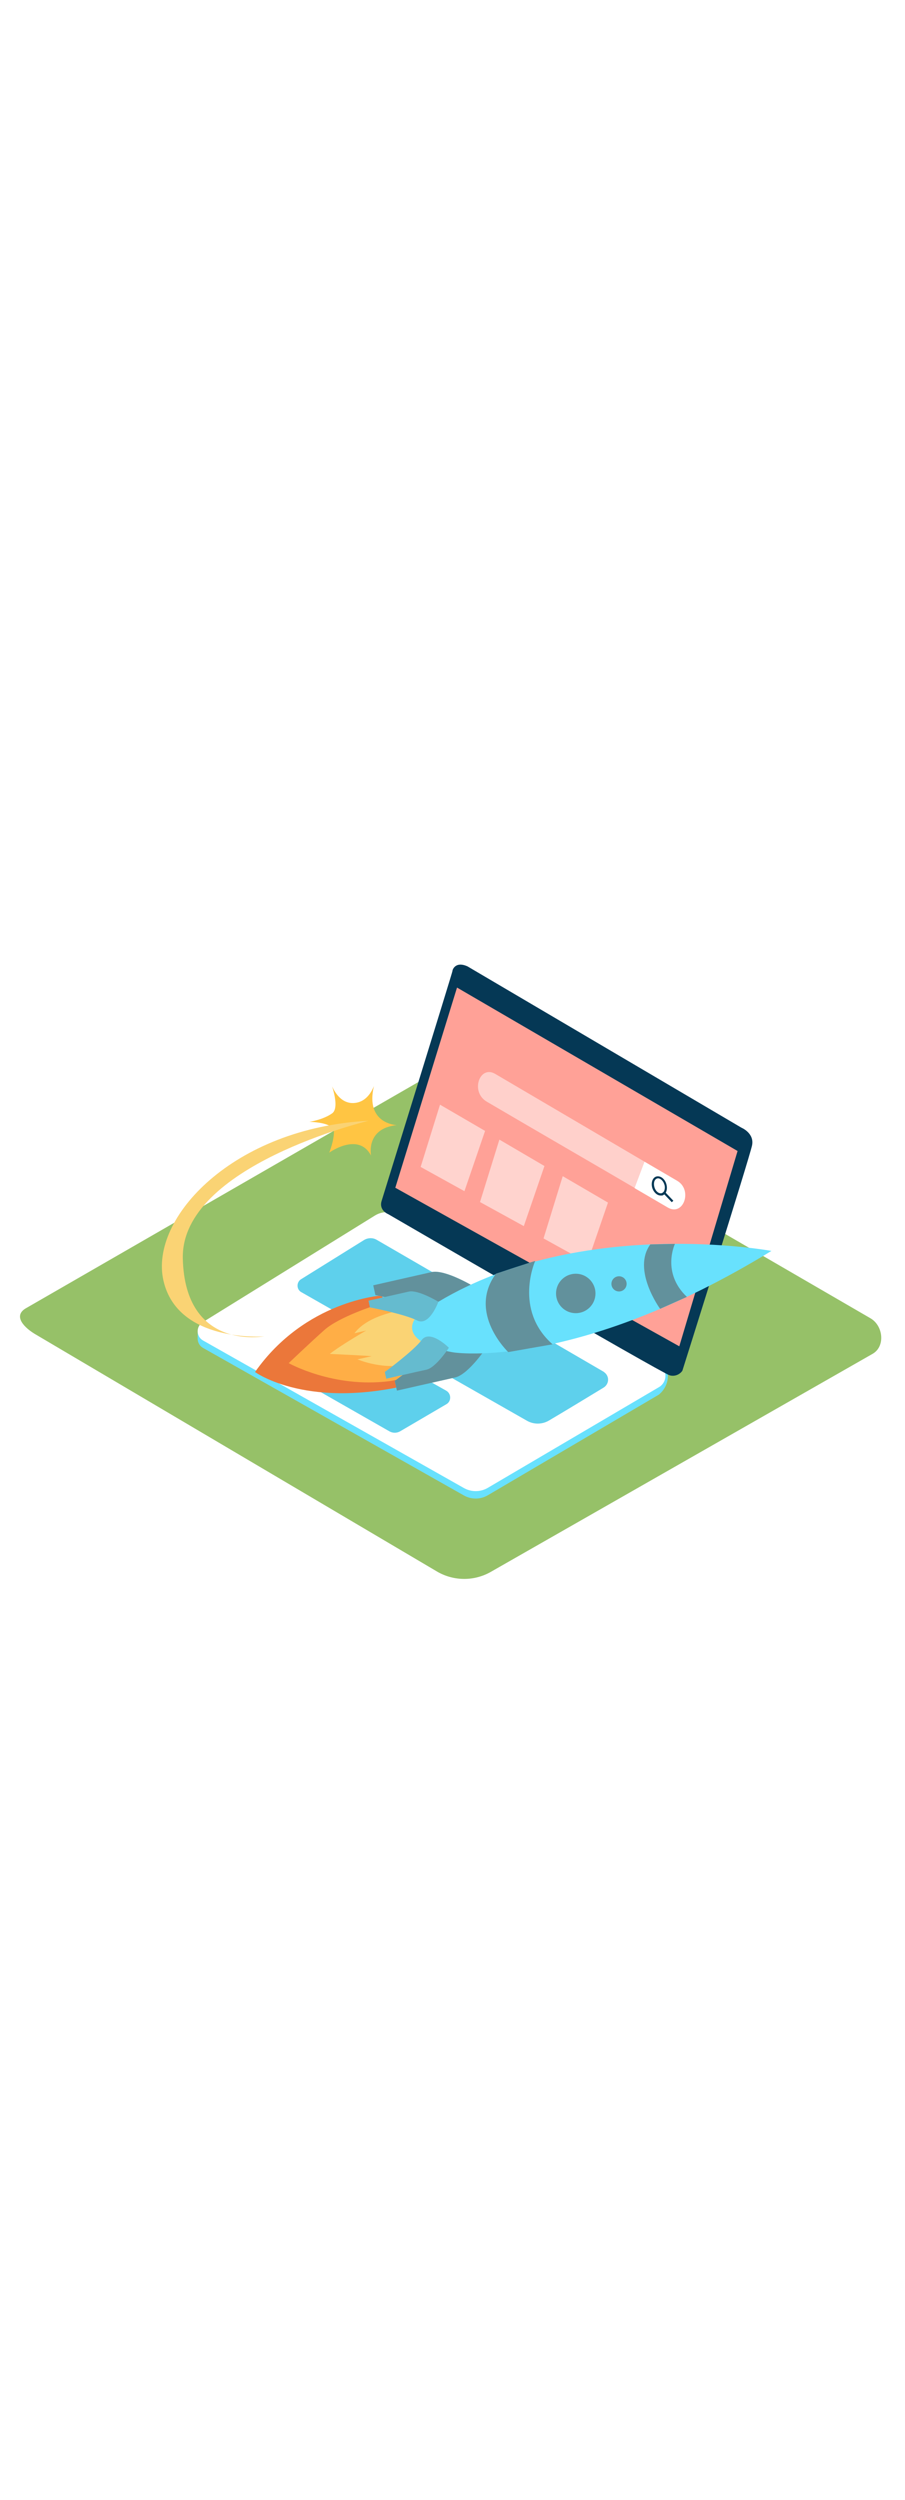 <svg version="1.1" id="Layer_1" xmlns="http://www.w3.org/2000/svg" xmlns:xlink="http://www.w3.org/1999/xlink" x="0px" y="0px" viewBox="0 0 500 500" style="width: 181px;" xml:space="preserve" data-imageid="marketing-campaign-65" imageName="Marketing Campaign" class="illustrations_image">
<style type="text/css">
	.st0_marketing-campaign-65{fill:#96C168;}
	.st1_marketing-campaign-65{fill:url(#SVGID_1_);}
	.st2_marketing-campaign-65{fill:#68E1FD;}
	.st3_marketing-campaign-65{fill:#FFFFFF;}
	.st4_marketing-campaign-65{fill:#053855;}
	.st5_marketing-campaign-65{fill:#FFA197;}
	.st6_marketing-campaign-65{opacity:0.1;fill:#053855;enable-background:new    ;}
	.st7_marketing-campaign-65{fill:none;}
	.st8_marketing-campaign-65{opacity:0.5;}
	.st9_marketing-campaign-65{opacity:0.53;fill:#FFFFFF;enable-background:new    ;}
	.st10_marketing-campaign-65{fill:#FFC543;}
	.st11_marketing-campaign-65{fill:#FAD374;}
	.st12_marketing-campaign-65{fill:#EB773A;}
	.st13_marketing-campaign-65{fill:#FFAE46;}
	.st14_marketing-campaign-65{opacity:0.61;fill:#606060;enable-background:new    ;}
	.st15_marketing-campaign-65{opacity:0.29;fill:#606060;enable-background:new    ;}
</style>
<g id="background_marketing-campaign-65">
	<path class="st0_marketing-campaign-65" d="M241.9,427.9L20.3,297c-7.1-4-13.1-10.5-6.2-14.7l222.4-128.2c3.3-2.1,8.4-3.4,11.8-1.4l232.6,135&#10;&#9;&#9;c7.1,4.1,8.3,15.5,1.3,19.6l-211,120.5C262.1,433,251,433,241.9,427.9z"/>
	
		<linearGradient id="SVGID_1_-marketing-campaign-65" gradientUnits="userSpaceOnUse" x1="347.503" y1="115.153" x2="298.873" y2="204.383" gradientTransform="matrix(1 0 0 -1 0 502)">
		<stop offset="1.000000e-02" style="stop-color:#96C168"/>
		<stop offset="0.99" style="stop-color:#606060"/>
	</linearGradient>
	<path class="st1_marketing-campaign-65" d="M355,380c19.7-11.9,39.4-22.5,59.3-34c-19.6-13.2-29.5-17.6-44.5-26.9l-113,64.7l42.4,27.9&#10;&#9;&#9;C317.8,402,336.9,390.9,355,380z"/>
</g>
<g id="laptop_marketing-campaign-65">
	<polyline class="st2_marketing-campaign-65 targetColor" points="109.2,294.3 109.2,299.2 111.7,302.2 &#9;" style="fill: rgb(104, 225, 253);"/>
	<path class="st2_marketing-campaign-65 targetColor" d="M206.9,235.1L112,294c-2.8,1.7-3.6,5.3-1.9,8.1c0.5,0.8,1.2,1.5,2.1,2l144.1,81.5c4.1,2.3,9.1,2.3,13.2-0.1&#10;&#9;&#9;l94.5-55.6c6.9-5.6,6.4-16.3-0.1-16.7l-143.3-78.3C216.4,232.4,211.1,232.5,206.9,235.1z" style="fill: rgb(104, 225, 253);"/>
	<path class="st3_marketing-campaign-65" d="M206.9,231.1L112,289.9c-2.8,1.7-3.6,5.3-1.9,8.1c0.5,0.8,1.2,1.5,2.1,2l144.1,81.5c4.1,2.3,9.1,2.3,13.2-0.1&#10;&#9;&#9;l94.5-55.6c3.5-2,4.7-6.5,2.6-10c-0.6-1.1-1.6-2-2.7-2.6l-143.3-82.4C216.4,228.4,211.1,228.4,206.9,231.1z"/>
	<path class="st4_marketing-campaign-65" d="M210.8,223c0,0,39.4-127.2,39.2-127.2s1.2-5.7,8.3-2.5l151.3,89.1c0,0,7.3,3,5.9,9.8S377,316.7,377,316.7&#10;&#9;&#9;c-1.6,2.3-4.5,3.3-7.1,2.5c-4.6-1.4-155.4-89-155.4-89S209.3,228.2,210.8,223z"/>
	<polygon class="st5_marketing-campaign-65" points="252.5,105 407.5,195.3 375.3,303.2 218.4,215.6 &#9;"/>
	<path class="st2_marketing-campaign-65 targetColor" d="M201.1,244.5l-34.7,21.6c-2,1.2-2.6,3.8-1.4,5.8c0.4,0.6,0.9,1.1,1.5,1.4l124.6,71c3.8,2.2,8.5,2.1,12.2-0.1&#10;&#9;&#9;c8-4.7,21.8-13.1,30.2-18.2c2.4-1.5,3.2-4.6,1.7-7c-0.4-0.7-1.1-1.3-1.8-1.8c-25.2-14.7-107.4-62.5-125.4-72.9&#10;&#9;&#9;C205.9,243.1,203.2,243.2,201.1,244.5z" style="fill: rgb(104, 225, 253);"/>
	<path class="st2_marketing-campaign-65 targetColor" d="M203,303.2l43.5,24.5c2.1,1.2,2.8,3.8,1.7,5.9c-0.4,0.7-0.9,1.2-1.6,1.6l-25.6,15c-1.8,1-4,1-5.8,0l-44.5-25.4&#10;&#9;&#9;c-1.7-1-2.4-3.2-1.4-5c0.3-0.6,0.8-1,1.4-1.4l26.6-15.3C199.1,302.2,201.2,302.2,203,303.2z" style="fill: rgb(104, 225, 253);"/>
	<path class="st6_marketing-campaign-65" d="M201.1,244.5l-34.7,21.6c-2,1.2-2.6,3.8-1.4,5.8c0.4,0.6,0.9,1.1,1.5,1.4l124.6,71c3.8,2.2,8.5,2.1,12.2-0.1&#10;&#9;&#9;c8-4.7,21.8-13.1,30.2-18.2c2.4-1.5,3.2-4.6,1.7-7c-0.4-0.7-1.1-1.3-1.8-1.8c-25.2-14.7-107.4-62.5-125.4-72.9&#10;&#9;&#9;C205.9,243.1,203.2,243.2,201.1,244.5z"/>
	<path class="st6_marketing-campaign-65" d="M203,303.2l43.5,24.5c2.1,1.2,2.8,3.8,1.7,5.9c-0.4,0.7-0.9,1.2-1.6,1.6l-25.6,15c-1.8,1-4,1-5.8,0l-44.5-25.4&#10;&#9;&#9;c-1.7-1-2.4-3.2-1.4-5c0.3-0.6,0.8-1,1.4-1.4l26.6-15.3C199.1,302.2,201.2,302.2,203,303.2z"/>
	<line class="st7_marketing-campaign-65" x1="285.3" y1="165.8" x2="373.3" y2="217.5"/>
	<g class="st8_marketing-campaign-65">
		<path class="st3_marketing-campaign-65" d="M356.1,201.2l-82.5-48.5c-8.7-5.1-14,10.2-4.4,15.5c29.3,17.2,57.9,33.7,86.9,50.7V201.2z"/>
	</g>
	<path class="st3_marketing-campaign-65" d="M374.2,211.8l-18.1-10.6l-5.5,14.6l18.3,10.7C377.6,231.6,382.8,216.9,374.2,211.8z"/>
	<path class="st4_marketing-campaign-65" d="M365,219.9c-1.9,0-3.8-1.7-4.6-4.1c-0.9-2.9,0.1-5.8,2.2-6.4s4.6,1.1,5.5,4c0.4,1.3,0.5,2.7,0.1,4&#10;&#9;&#9;c-0.3,1.2-1.2,2.1-2.3,2.5C365.6,219.9,365.3,219.9,365,219.9z M363.6,210.4c-0.2,0-0.4,0-0.6,0.1c-1.5,0.5-2.1,2.6-1.4,4.9&#10;&#9;&#9;s2.5,3.6,4,3.2c0.7-0.3,1.3-0.9,1.5-1.7c0.3-1,0.3-2.2-0.1-3.2C366.4,211.8,364.9,210.4,363.6,210.4L363.6,210.4z"/>
	
		<rect x="368.6" y="217.5" transform="matrix(0.724 -0.69 0.69 0.724 -50.484 315.538)" class="st4_marketing-campaign-65" width="1.2" height="6.8"/>
	<polygon class="st9_marketing-campaign-65" points="243.1,169.7 232.4,204.1 256.6,217.5 268,184.2 &#9;"/>
	<polygon class="st9_marketing-campaign-65" points="275.9,189 265.2,223.5 289.4,236.8 300.8,203.6 &#9;"/>
	<polygon class="st9_marketing-campaign-65" points="310.9,209.2 300.3,243.6 324.5,257 335.9,223.8 &#9;"/>
</g>
<g id="rocket_marketing-campaign-65">
	<path class="st10_marketing-campaign-65" d="M219.2,181c0,0-17.6-0.6-12.6-21.6c-1.6,4-4.9,9.1-11.2,9.4s-10-5-11.9-9.2c1.6,5.1,3.2,12.6,0,14.9&#10;&#9;&#9;c-5.1,3.6-12.6,4.7-12.6,4.7s13.6,0.1,13.6,5.4s-2.6,11.6-2.6,11.6s16.1-11.6,23.1,1.6C205,197.8,201.9,182.8,219.2,181z"/>
	<path class="st11_marketing-campaign-65" d="M203.6,178.6c0,0-103.8,24.8-102.6,76.1s45,43,45,43s-47.8,3.9-55.7-30.8S129.1,182.5,203.6,178.6z"/>
	<path class="st12_marketing-campaign-65" d="M210.9,275.1c0,0-42.2,2.7-70,42.3c0,0,29.9,22.1,90.9,5.6"/>
	<path class="st13_marketing-campaign-65" d="M207.9,280.4c0,0-20.4,6.4-28.7,13.8s-19.7,18.3-19.7,18.3s24.6,13.8,55.2,10S235.1,280.9,207.9,280.4z"/>
	<path class="st11_marketing-campaign-65" d="M224.4,282.4c-1.6,1.1-20.3,2.7-28.6,13.6l6.5-1.5c0,0-13.6,7.8-20.1,12.9c0,0,23.9,1.1,23,1.3l-7.7,1.7&#10;&#9;&#9;c0,0,15.5,6.7,30.2,2.1s7.7-27.4,7.7-27.4L224.4,282.4z"/>
	<path class="st2_marketing-campaign-65 targetColor" d="M269.5,302.8c0,0-10.4,15.9-18,17.6s-32.2,7.3-32.2,7.3l-1.2-5.4c0,0,22.9-16.8,29.6-25.7&#10;&#9;&#9;S269.5,302.8,269.5,302.8z" style="fill: rgb(104, 225, 253);"/>
	<path class="st14_marketing-campaign-65" d="M269.5,302.8c0,0-10.4,15.9-18,17.6s-32.2,7.3-32.2,7.3l-1.2-5.4c0,0,22.9-16.8,29.6-25.7&#10;&#9;&#9;S269.5,302.8,269.5,302.8z"/>
	<path class="st2_marketing-campaign-65 targetColor" d="M262.2,270.4c0,0-16.2-9.9-23.8-8.2s-32.2,7.3-32.2,7.3l1.2,5.4c0,0,27.9,5.4,37.8,10.5&#10;&#9;&#9;S262.2,270.4,262.2,270.4z" style="fill: rgb(104, 225, 253);"/>
	<path class="st14_marketing-campaign-65" d="M262.2,270.4c0,0-16.2-9.9-23.8-8.2s-32.2,7.3-32.2,7.3l1.2,5.4c0,0,27.9,5.4,37.8,10.5&#10;&#9;&#9;S262.2,270.4,262.2,270.4z"/>
	<path class="st2_marketing-campaign-65 targetColor" d="M426.2,250.5c0,0-104.7-19.4-184,28.1c0,0-16.7,6.9-14.3,16s22.9,12,22.9,12S317.9,316.8,426.2,250.5z" style="fill: rgb(104, 225, 253);"/>
	<path class="st2_marketing-campaign-65 targetColor" d="M242.2,278.6c0,0-11.2-6.8-16.4-5.6s-22.2,5-22.2,5l0.8,3.7c0,0,19.2,3.7,26,7.2S242.2,278.6,242.2,278.6z" style="fill: rgb(104, 225, 253);"/>
	<path class="st2_marketing-campaign-65 targetColor" d="M248,304c0,0-7.2,11-12.4,12.1s-22.2,5-22.2,5l-0.8-3.7c0,0,15.8-11.6,20.4-17.7S248,304,248,304z" style="fill: rgb(104, 225, 253);"/>
	<path class="st15_marketing-campaign-65" d="M242.2,278.6c0,0-11.2-6.8-16.4-5.6s-22.2,5-22.2,5l0.8,3.7c0,0,19.2,3.7,26,7.2S242.2,278.6,242.2,278.6z"/>
	<path class="st15_marketing-campaign-65" d="M248,304c0,0-7.2,11-12.4,12.1s-22.2,5-22.2,5l-0.8-3.7c0,0,15.8-11.6,20.4-17.7S248,304,248,304z"/>
	<path class="st2_marketing-campaign-65 targetColor" d="M372.9,246.6c0,0-7.6,15.8,6.6,29.3l-14.8,6.6c0,0-15.7-21.5-5.4-35.6L372.9,246.6z" style="fill: rgb(104, 225, 253);"/>
	<path class="st2_marketing-campaign-65 targetColor" d="M295.7,256c0,0-12.1,27,9.6,46.1l-24.5,4.3c0,0-22.7-21.6-6.8-43.3L295.7,256z" style="fill: rgb(104, 225, 253);"/>
	<circle class="st2_marketing-campaign-65 targetColor" cx="342" cy="268.7" r="4.2" style="fill: rgb(104, 225, 253);"/>
	<circle class="st2_marketing-campaign-65 targetColor" cx="318.1" cy="274" r="10.9" style="fill: rgb(104, 225, 253);"/>
	<path class="st14_marketing-campaign-65" d="M372.9,246.6c0,0-7.6,15.8,6.6,29.3l-14.8,6.6c0,0-15.7-21.5-5.4-35.6L372.9,246.6z"/>
	<path class="st14_marketing-campaign-65" d="M295.7,256c0,0-12.1,27,9.6,46.1l-24.5,4.3c0,0-22.7-21.6-6.8-43.3L295.7,256z"/>
	<circle class="st14_marketing-campaign-65" cx="342" cy="268.7" r="4.2"/>
	<circle class="st14_marketing-campaign-65" cx="318.1" cy="274" r="10.9"/>
</g>
</svg>